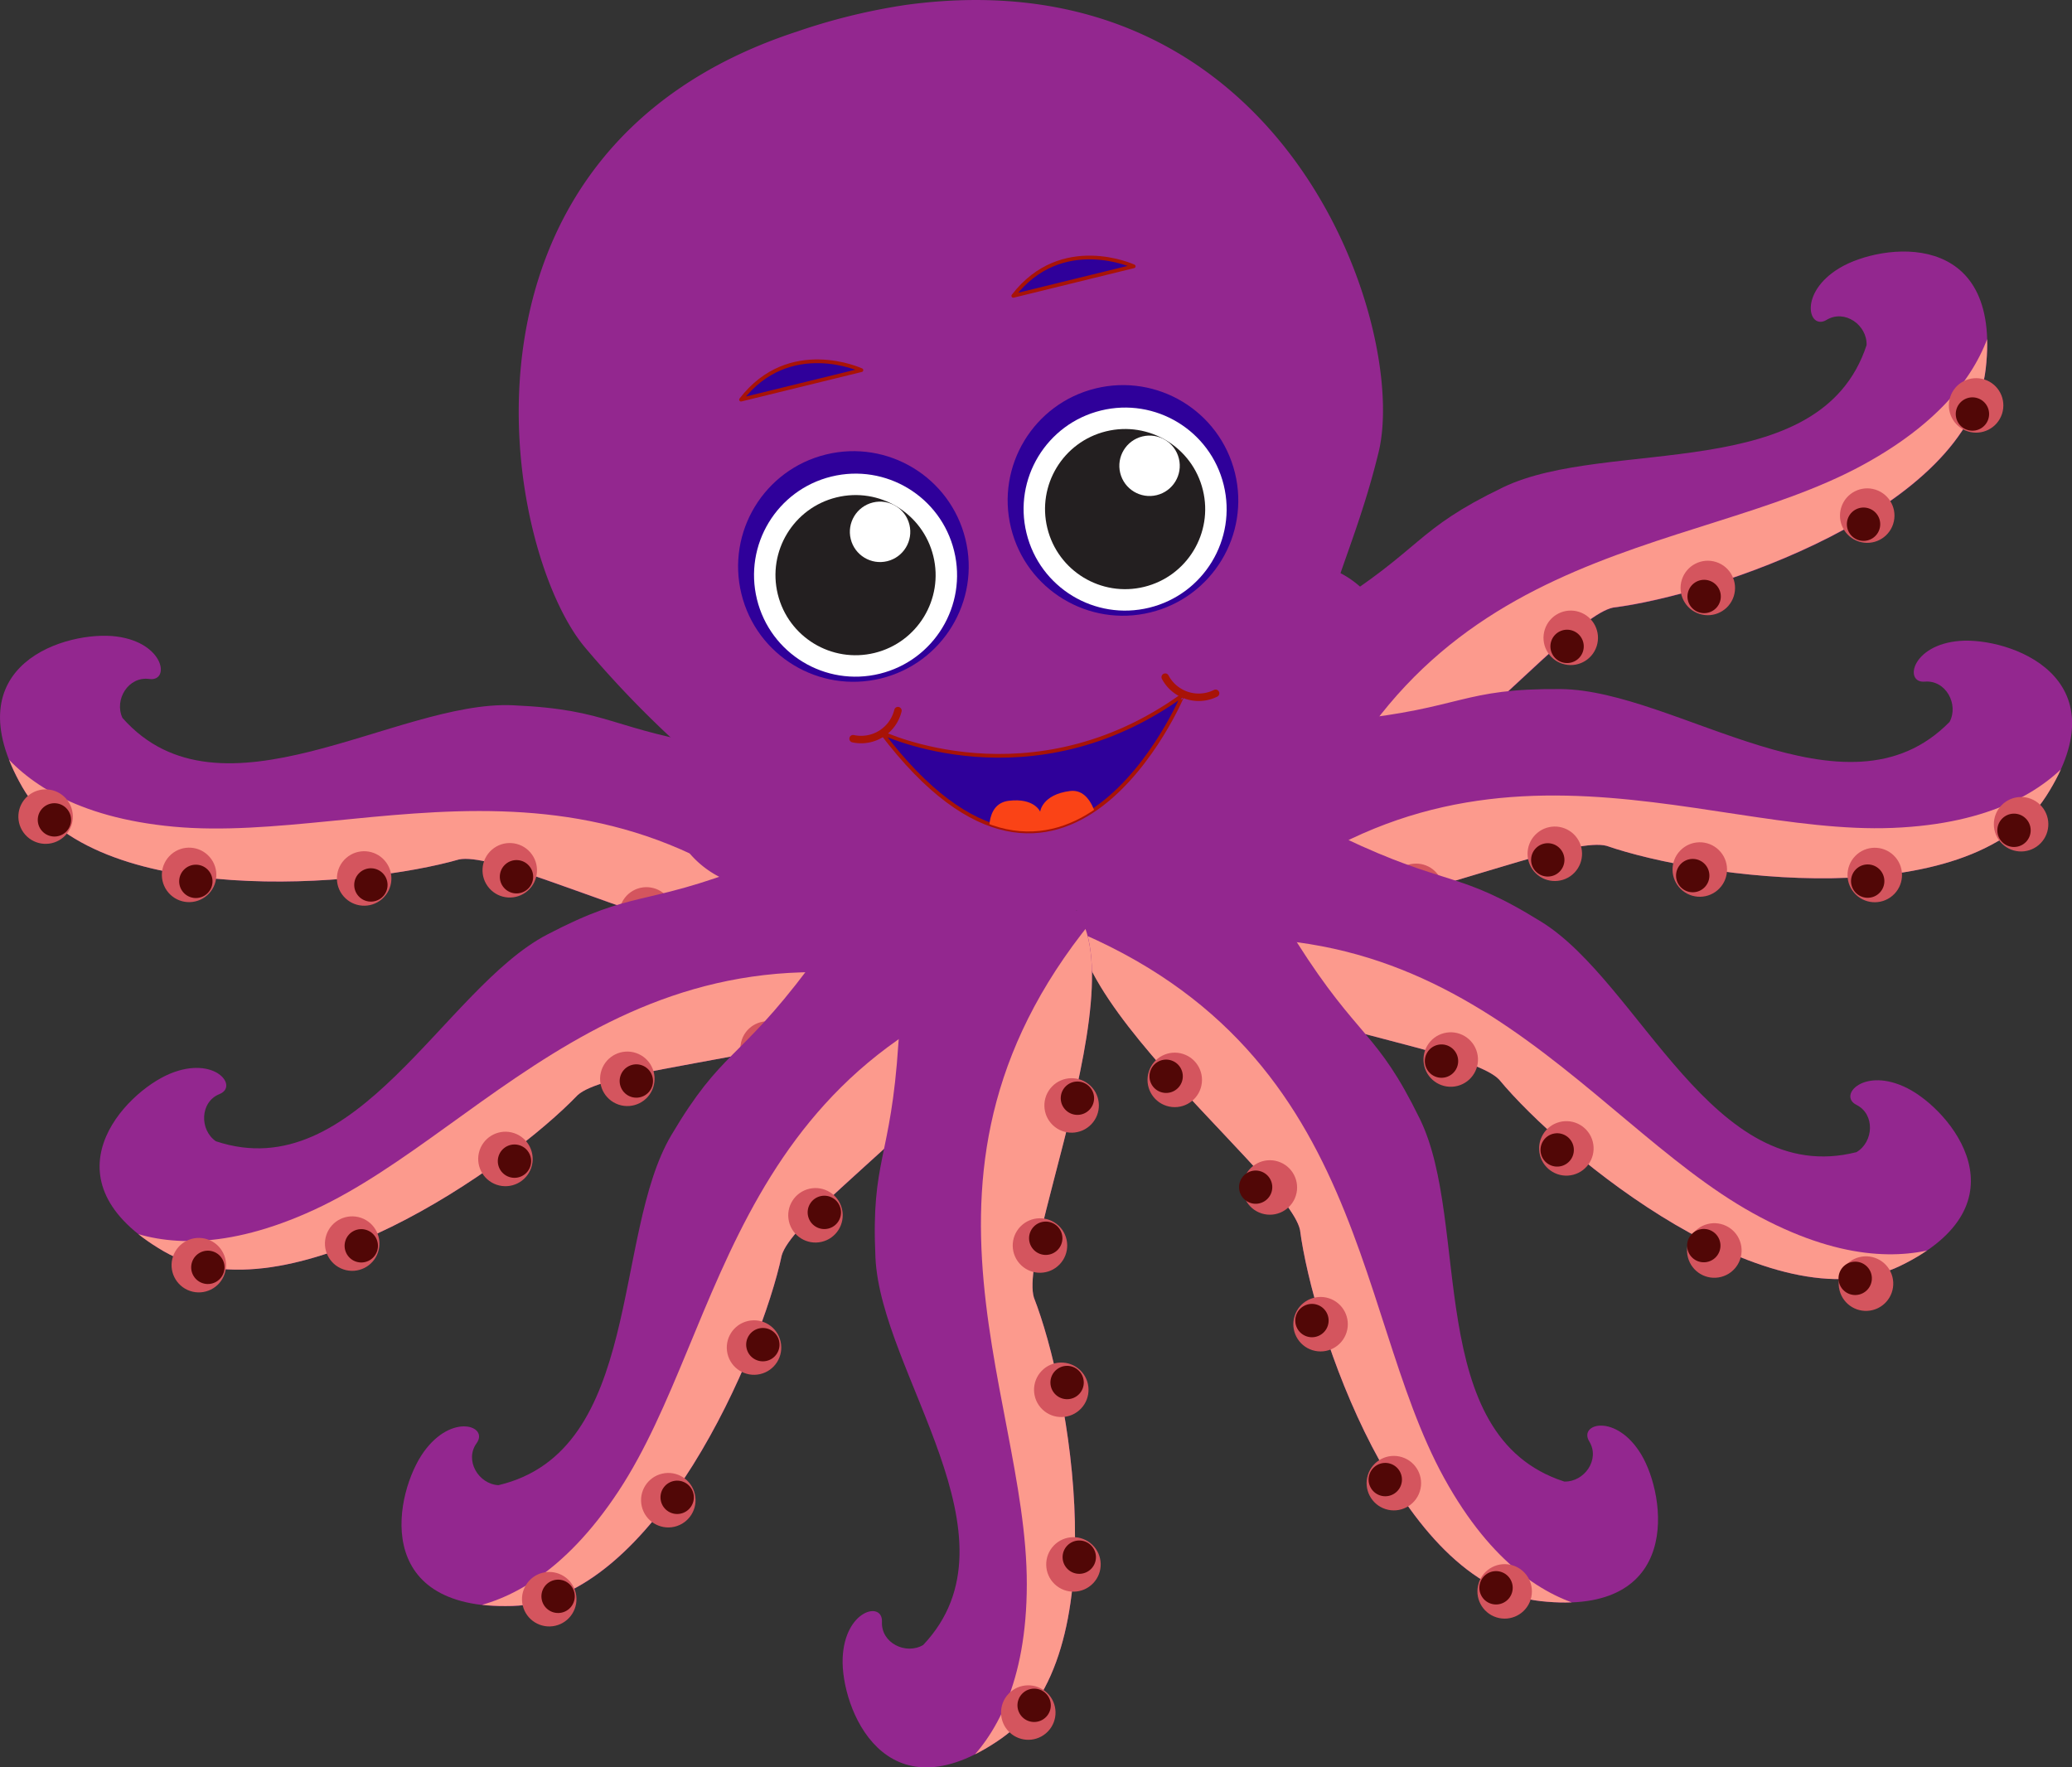 <svg xmlns="http://www.w3.org/2000/svg" xmlns:xlink="http://www.w3.org/1999/xlink" viewBox="0 0 474.59 404.82"><rect x="0" y="0" width="474.59" height="404.82" fill="#333333" stroke="none"/><defs><style>.cls-1,.cls-18{fill:none;}.cls-2{fill:#93278f;}.cls-3{clip-path:url(#clip-path);}.cls-4{fill:#fc9a8d;}.cls-5{fill:#d4555e;}.cls-6{fill:#510706;}.cls-7{clip-path:url(#clip-path-2);}.cls-8{clip-path:url(#clip-path-3);}.cls-9{clip-path:url(#clip-path-4);}.cls-10{clip-path:url(#clip-path-5);}.cls-11{clip-path:url(#clip-path-6);}.cls-12{clip-path:url(#clip-path-7);}.cls-13{clip-path:url(#clip-path-8);}.cls-14,.cls-17{fill:#2f009a;}.cls-15{fill:#fff;}.cls-16{fill:#231f20;}.cls-17,.cls-18{stroke:#a81307;stroke-linecap:round;stroke-linejoin:round;}.cls-17{stroke-width:0.85px;}.cls-18{stroke-width:1.71px;}.cls-19{clip-path:url(#clip-path-9);}.cls-20{fill:#fa4316;}</style><clipPath id="clip-path"><path class="cls-1" d="M427.53,79c.16-4.58-5-8.29-9.16-5.78s-6.5-6.22,3-11.9,37.2-9.33,33.45,23.19-63,51.87-85.32,54.64c-13.68,2.71-66.35,72.93-83,43.78,0,0-5.72-29.13,17-43.37"/></clipPath><clipPath id="clip-path-2"><path class="cls-1" d="M446.54,165.36c2.16-4-.84-9.65-5.66-9.23s-3.08-8.45,8-9.33,37.5,8,19.78,35.57S389.22,201.11,368,193.74c-13.47-3.6-91.73,36.15-93.81,2.64,0,0,7.73-28.67,34.39-31.41"/></clipPath><clipPath id="clip-path-3"><path class="cls-1" d="M425.22,263.9c3.95-2.33,4.3-8.68,0-10.83s1.76-8.82,11.67-3.81,27.84,26.38-1.61,40.67-77.57-25.3-91.9-42.65c-9.63-10.09-97.15-16.83-81.49-46.54,0,0,21.51-20.46,45.71-8.94"/></clipPath><clipPath id="clip-path-4"><path class="cls-1" d="M358.3,339.34c4.58.13,8.26-5.06,5.72-9.19s6.18-6.53,11.91,3,9.56,37.14-23,33.59-52.25-62.67-55.16-85c-2.8-13.66-73.33-65.9-44.28-82.74,0,0,29.1-5.9,43.47,16.73"/></clipPath><clipPath id="clip-path-5"><path class="cls-1" d="M28.06,164.44c-1.95-4.15,1.34-9.59,6.14-8.92s3.52-8.28-7.49-9.73-37.86,6.1-21.59,34.5,78.34,22.82,100,16.57c13.64-2.9,89.73,40.85,93.55,7.49,0,0-6.23-29-32.72-33.15"/></clipPath><clipPath id="clip-path-6"><path class="cls-1" d="M49.44,261.4c-3.77-2.61-3.65-9,.83-10.8s-1.11-8.92-11.36-4.66-29.7,24.26-1.38,40.68,79.22-19.54,94.78-35.79c10.35-9.35,98.12-9.66,84.69-40.43,0,0-20-22-44.93-12.27"/></clipPath><clipPath id="clip-path-7"><path class="cls-1" d="M114.17,340.14c-4.58-.24-7.83-5.71-5-9.62s-5.64-7-12.11,2-12.49,36.26,20.24,35.32,57.08-58.31,61.76-80.32c3.88-13.4,78.35-59.85,50.74-78.95,0,0-28.54-8.2-44.66,13.21"/></clipPath><clipPath id="clip-path-8"><path class="cls-1" d="M211.45,376.79c-4,2.32-9.67-.47-9.44-5.31s-8.56-2.76-9,8.34,9.48,37.16,36.31,18.4,15.68-80.08,7.5-101c-4.12-13.32,32.61-93-1-93.84,0,0-28.35,8.82-30.07,35.57"/></clipPath><clipPath id="clip-path-9"><path class="cls-1" d="M201.94,167.82s34.26,16.46,69-8.64C271,159.17,244,223.37,201.94,167.82Z"/></clipPath></defs><title>17_highlight_the_big_octopus</title><g id="character"><path class="cls-2" d="M286.55,183s-5.72-29.13,17-43.37,20.24-18.12,40.71-28c24-11.56,72.66-.29,83.28-32.58.16-4.58-5-8.29-9.16-5.78s-6.5-6.22,3-11.9,37.2-9.33,33.45,23.19-63,51.87-85.32,54.64C355.87,141.91,303.21,212.13,286.55,183Z"/><g class="cls-3"><path class="cls-4" d="M456.32,57.43s10,27.51-29.72,49.11S322.27,123.3,296.13,202.36c0,0,68.15-42.69,70.74-46.31S486.15,125,456.32,57.43Z"/></g><circle class="cls-5" cx="452.61" cy="92.86" r="6.24" transform="translate(225.36 495.14) rotate(-72.13)"/><circle class="cls-6" cx="451.77" cy="94.82" r="3.82" transform="translate(222.91 495.71) rotate(-72.13)"/><circle class="cls-5" cx="427.67" cy="118.09" r="6.24" transform="translate(184.06 488.9) rotate(-72.13)"/><circle class="cls-6" cx="426.83" cy="120.05" r="3.82" transform="translate(181.61 489.47) rotate(-72.13)"/><circle class="cls-5" cx="391.15" cy="134.66" r="6.24" transform="translate(142.98 465.63) rotate(-72.13)"/><circle class="cls-6" cx="390.32" cy="136.62" r="3.82" transform="translate(140.53 466.19) rotate(-72.13)"/><circle class="cls-5" cx="359.76" cy="146.08" r="6.24" transform="translate(110.35 443.67) rotate(-72.13)"/><circle class="cls-6" cx="358.93" cy="148.04" r="3.82" transform="translate(107.9 444.24) rotate(-72.13)"/><circle class="cls-5" cx="334.99" cy="167.71" r="6.24" transform="translate(72.59 435.09) rotate(-72.13)"/><circle class="cls-6" cx="334.15" cy="169.67" r="3.82" transform="translate(70.14 435.65) rotate(-72.13)"/><path class="cls-2" d="M274.16,196.38s7.73-28.67,34.39-31.41,26.16-7.32,48.88-7.14c26.61.21,65.32,31.81,89.11,7.53,2.16-4-.84-9.65-5.66-9.23s-3.08-8.45,8-9.33,37.5,8,19.78,35.57S389.22,201.11,368,193.74C354.49,190.14,276.24,229.89,274.16,196.38Z"/><g class="cls-7"><path class="cls-4" d="M481.91,158.68s-3.16,29.11-48.35,30.95-101-31-159.37,28.38c0,0,80-8.22,83.92-10.32S478.87,232.45,481.91,158.68Z"/></g><circle class="cls-5" cx="462.94" cy="188.83" r="6.24" transform="translate(5.3 390.15) rotate(-45.94)"/><circle class="cls-6" cx="461.33" cy="190.22" r="3.82" transform="translate(3.8 389.42) rotate(-45.94)"/><circle class="cls-5" cx="429.43" cy="200.46" r="6.24" transform="translate(-13.27 369.61) rotate(-45.94)"/><circle class="cls-6" cx="427.81" cy="201.85" r="3.82" transform="translate(-14.76 368.88) rotate(-45.94)"/><circle class="cls-5" cx="389.35" cy="199.2" r="6.24" transform="translate(-24.57 340.43) rotate(-45.94)"/><circle class="cls-6" cx="387.73" cy="200.59" r="3.82" transform="translate(-26.06 339.69) rotate(-45.94)"/><circle class="cls-5" cx="356.14" cy="195.59" r="6.24" transform="translate(-32.09 315.47) rotate(-45.94)"/><circle class="cls-6" cx="354.52" cy="196.99" r="3.82" transform="translate(-33.58 314.73) rotate(-45.94)"/><circle class="cls-5" cx="324.36" cy="204.07" r="6.24" transform="translate(-47.86 295.22) rotate(-45.94)"/><circle class="cls-6" cx="322.75" cy="205.46" r="3.82" transform="translate(-49.35 294.48) rotate(-45.94)"/><path class="cls-2" d="M261.85,200.74s21.51-20.46,45.71-8.94,26.15,7.35,45.47,19.33c22.62,14,39.25,61.14,72.19,52.77,3.95-2.33,4.3-8.68,0-10.83s1.76-8.82,11.67-3.81,27.84,26.38-1.61,40.67-77.57-25.3-91.9-42.65C333.71,237.19,246.2,230.45,261.85,200.74Z"/><g class="cls-8"><path class="cls-4" d="M458.91,276.59s-17.84,23.21-57.39,1.29-70.15-79-150.88-58.65c0,0,72.6,34.58,77,34.83S417.94,338,458.91,276.59Z"/></g><circle class="cls-5" cx="427.02" cy="292.48" r="6.24" transform="matrix(0.97, -0.25, 0.25, 0.97, -59.93, 117.06)"/><circle class="cls-6" cx="424.92" cy="292.83" r="3.82" transform="translate(-60.08 116.54) rotate(-14.6)"/><circle class="cls-5" cx="392.35" cy="284.98" r="6.24" transform="matrix(0.97, -0.25, 0.25, 0.97, -59.16, 108.08)"/><circle class="cls-6" cx="390.24" cy="285.33" r="3.82" transform="translate(-59.31 107.56) rotate(-14.6)"/><circle class="cls-5" cx="358.77" cy="263.06" r="6.24" transform="translate(-54.72 98.91) rotate(-14.6)"/><circle class="cls-6" cx="356.66" cy="263.41" r="3.82" transform="translate(-54.87 98.39) rotate(-14.6)"/><circle class="cls-5" cx="332.28" cy="242.71" r="6.24" transform="translate(-50.44 91.57) rotate(-14.6)"/><circle class="cls-6" cx="330.17" cy="243.06" r="3.82" transform="translate(-50.6 91.06) rotate(-14.6)"/><circle class="cls-5" cx="300.73" cy="233.42" r="6.24" transform="translate(-49.12 83.32) rotate(-14.6)"/><circle class="cls-6" cx="298.63" cy="233.77" r="3.82" transform="translate(-49.28 82.8) rotate(-14.6)"/><path class="cls-2" d="M253.51,199s29.1-5.9,43.47,16.73,18.24,20.13,28.23,40.54c11.71,23.9.74,72.65,33.09,83.08,4.58.13,8.26-5.06,5.72-9.19s6.18-6.53,11.91,3,9.56,37.14-23,33.59-52.25-62.67-55.16-85C295,268.07,224.46,215.83,253.51,199Z"/><g class="cls-9"><path class="cls-4" d="M380.09,368s-27.45,10.18-49.29-29.42-17.4-104.23-96.61-129.89c0,0,43.11,67.89,46.74,70.46S312.74,398.24,380.09,368Z"/></g><circle class="cls-5" cx="344.64" cy="364.5" r="6.24" transform="translate(-106.7 583.43) rotate(-72.48)"/><circle class="cls-6" cx="342.67" cy="363.67" r="3.82" transform="translate(-107.29 580.98) rotate(-72.48)"/><circle class="cls-5" cx="319.26" cy="339.71" r="6.24" transform="translate(-100.8 541.9) rotate(-72.48)"/><circle class="cls-6" cx="317.29" cy="338.89" r="3.82" transform="translate(-101.39 539.45) rotate(-72.48)"/><circle class="cls-5" cx="302.47" cy="303.3" r="6.24" transform="translate(-77.81 500.44) rotate(-72.48)"/><circle class="cls-6" cx="300.5" cy="302.47" r="3.82" transform="translate(-78.4 497.98) rotate(-72.48)"/><circle class="cls-5" cx="290.85" cy="271.98" r="6.24" transform="translate(-56.06 467.47) rotate(-72.48)"/><circle class="cls-6" cx="288.89" cy="271.15" r="3.82" transform="matrix(0.3, -0.95, 0.95, 0.3, -56.65, 465.02)"/><circle class="cls-5" cx="269.07" cy="247.34" r="6.24" transform="translate(-47.79 429.48) rotate(-72.48)"/><circle class="cls-6" cx="267.1" cy="246.51" r="3.82" transform="translate(-48.38 427.02) rotate(-72.48)"/><path class="cls-2" d="M198.6,204.35s-6.23-29-32.72-33.15-25.75-8.67-48.45-9.66c-26.59-1.17-66.88,28.38-89.38,2.9-1.95-4.15,1.34-9.59,6.14-8.92s3.52-8.28-7.49-9.73-37.86,6.1-21.59,34.5,78.34,22.82,100,16.57C118.7,194,194.79,237.71,198.6,204.35Z"/><g class="cls-10"><path class="cls-4" d="M-6.92,155.94s1.65,29.23,46.68,33.41,102.49-25.74,157.69,36.6c0,0-79.46-12.36-83.27-14.66S-7.7,229.77-6.92,155.94Z"/></g><circle class="cls-5" cx="10.46" cy="187.03" r="6.24" transform="translate(-120.36 52.96) rotate(-41.09)"/><circle class="cls-6" cx="12" cy="188.51" r="3.82" transform="matrix(0.75, -0.66, 0.66, 0.75, -120.95, 54.33)"/><circle class="cls-5" cx="43.33" cy="200.38" r="6.24" transform="translate(-121.04 77.85) rotate(-41.09)"/><circle class="cls-6" cx="44.87" cy="201.86" r="3.82" transform="translate(-121.63 79.23) rotate(-41.09)"/><circle class="cls-5" cx="83.42" cy="201.2" r="6.24" transform="translate(-111.7 104.4) rotate(-41.09)"/><circle class="cls-6" cx="84.96" cy="202.68" r="3.82" transform="translate(-112.29 105.78) rotate(-41.09)"/><circle class="cls-5" cx="116.77" cy="199.32" r="6.24" transform="translate(-102.25 125.86) rotate(-41.09)"/><circle class="cls-6" cx="118.31" cy="200.8" r="3.82" transform="translate(-102.84 127.24) rotate(-41.09)"/><circle class="cls-5" cx="148.07" cy="209.43" r="6.24" transform="translate(-101.18 148.92) rotate(-41.09)"/><circle class="cls-6" cx="149.61" cy="210.91" r="3.82" transform="translate(-101.77 150.3) rotate(-41.09)"/><path class="cls-2" d="M217,210.4s-20-22-44.93-12.27-26.62,5.41-46.76,15.94c-23.59,12.32-43.63,58.1-75.87,47.33-3.77-2.61-3.65-9,.83-10.8s-1.11-8.92-11.36-4.66-29.7,24.26-1.38,40.68,79.22-19.54,94.78-35.79C142.66,241.48,230.43,241.18,217,210.4Z"/><g class="cls-11"><path class="cls-4" d="M14.91,271.58S31,296,72,277.08s75.76-73.66,154.78-47.42c0,0-74.95,29.16-79.4,29.08S51.26,335.85,14.91,271.58Z"/></g><circle class="cls-5" cx="45.54" cy="289.77" r="6.24" transform="translate(-243.44 239.46) rotate(-71.19)"/><circle class="cls-6" cx="47.61" cy="290.27" r="3.82" transform="translate(-242.51 241.76) rotate(-71.19)"/><circle class="cls-5" cx="80.67" cy="284.83" r="6.24" transform="translate(-214.96 269.37) rotate(-71.19)"/><circle class="cls-6" cx="82.75" cy="285.34" r="3.82" transform="translate(-214.03 271.68) rotate(-71.19)"/><circle class="cls-5" cx="115.77" cy="265.44" r="6.24" transform="translate(-172.82 289.46) rotate(-71.19)"/><circle class="cls-6" cx="117.84" cy="265.94" r="3.82" transform="translate(-171.89 291.76) rotate(-71.19)"/><circle class="cls-5" cx="143.68" cy="247.09" r="6.24" transform="translate(-136.53 303.44) rotate(-71.19)"/><circle class="cls-6" cx="145.75" cy="247.59" r="3.82" transform="translate(-135.61 305.74) rotate(-71.19)"/><circle class="cls-5" cx="175.82" cy="240.14" r="6.24" transform="translate(-108.18 329.16) rotate(-71.19)"/><circle class="cls-6" cx="177.9" cy="240.64" r="3.82" transform="translate(-107.25 331.46) rotate(-71.19)"/><path class="cls-2" d="M229.81,208.59s-28.54-8.2-44.66,13.21S165.36,240.42,153.77,260c-13.57,22.89-6.53,72.36-39.6,80.18-4.58-.24-7.83-5.71-5-9.62s-5.64-7-12.11,2-12.49,36.26,20.24,35.32,57.08-58.31,61.76-80.32C182.95,274.15,257.42,227.69,229.81,208.59Z"/><g class="cls-12"><path class="cls-4" d="M90.16,367s26.55,12.33,51.48-25.4S167.29,239.07,248.3,219.8c0,0-48.38,64.24-52.21,66.51S154.89,402.49,90.16,367Z"/></g><circle class="cls-5" cx="125.78" cy="366.31" r="6.24" transform="translate(-78.87 37.49) rotate(-12.95)"/><circle class="cls-6" cx="127.81" cy="365.65" r="3.82" transform="translate(-78.67 37.93) rotate(-12.95)"/><circle class="cls-5" cx="153.06" cy="343.63" r="6.24" transform="translate(-73.1 43.03) rotate(-12.95)"/><circle class="cls-6" cx="155.09" cy="342.97" r="3.82" transform="translate(-72.9 43.47) rotate(-12.95)"/><circle class="cls-5" cx="172.7" cy="308.67" r="6.24" transform="translate(-64.77 46.54) rotate(-12.95)"/><circle class="cls-6" cx="174.72" cy="308" r="3.82" transform="translate(-64.57 46.98) rotate(-12.95)"/><circle class="cls-5" cx="186.77" cy="278.38" r="6.24" transform="translate(-57.62 48.92) rotate(-12.95)"/><circle class="cls-6" cx="188.8" cy="277.71" r="3.82" transform="translate(-57.42 49.36) rotate(-12.95)"/><circle class="cls-5" cx="210.45" cy="255.55" r="6.24" transform="translate(-51.91 53.65) rotate(-12.95)"/><circle class="cls-6" cx="212.47" cy="254.89" r="3.82" transform="translate(-51.71 54.08) rotate(-12.95)"/><path class="cls-2" d="M235.85,203.35s-28.35,8.82-30.07,35.57-6.31,26.42-5.26,49.12c1.23,26.59,34.29,64.06,10.93,88.75-4,2.32-9.67-.47-9.44-5.31s-8.56-2.76-9,8.34,9.48,37.16,36.31,18.4,15.68-80.08,7.5-101C232.69,283.86,269.42,204.14,235.85,203.35Z"/><g class="cls-13"><path class="cls-4" d="M206.12,412.4s29-4.28,29.07-49.5-34.86-99.75,22.26-160.34c0,0-5.16,80.25-7.11,84.25S279.72,406.53,206.12,412.4Z"/></g><circle class="cls-5" cx="235.53" cy="392.28" r="6.24" transform="translate(-210.73 291.21) rotate(-46.26)"/><circle class="cls-6" cx="236.86" cy="390.62" r="3.82" transform="translate(-209.11 291.66) rotate(-46.26)"/><circle class="cls-5" cx="245.87" cy="358.35" r="6.24" transform="translate(-183.02 288.21) rotate(-46.26)"/><circle class="cls-6" cx="247.2" cy="356.68" r="3.82" transform="translate(-181.4 288.66) rotate(-46.26)"/><circle class="cls-5" cx="243.08" cy="318.35" r="6.24" transform="translate(-154.98 273.85) rotate(-46.26)"/><circle class="cls-6" cx="244.41" cy="316.68" r="3.82" transform="translate(-153.36 274.3) rotate(-46.26)"/><circle class="cls-5" cx="238.2" cy="285.3" r="6.24" transform="translate(-132.61 260.13) rotate(-46.26)"/><circle class="cls-6" cx="239.53" cy="283.63" r="3.82" transform="translate(-131 260.58) rotate(-46.26)"/><circle class="cls-5" cx="245.46" cy="253.22" r="6.24" transform="translate(-107.2 255.47) rotate(-46.26)"/><circle class="cls-6" cx="246.78" cy="251.55" r="3.82" transform="translate(-105.58 255.92) rotate(-46.26)"/><path class="cls-2" d="M207.53,1.12a140.64,140.64,0,0,0-25,6.12c-83.67,27.33-67.36,118.55-48.58,141a235.6,235.6,0,0,0,21.28,22.16,22.37,22.37,0,0,0,19.42,32.9c5.55,15.27,39.89,12,63.35,7.14,2.1-.42,4.52-1,7.16-1.61s5-1.28,7.09-1.88c22.83-6.46,54.39-19.27,52.92-35.15a22.37,22.37,0,0,0,1.87-40.52c2.68-7.74,6-16.5,8.7-27.59C322.77,75.32,294.79-10.75,207.53,1.12Z"/><circle class="cls-14" cx="195.48" cy="129.74" r="26.41" transform="translate(-25.27 50.27) rotate(-13.77)"/><circle class="cls-15" cx="195.97" cy="131.73" r="23.25" transform="translate(-25.73 50.44) rotate(-13.77)"/><circle class="cls-16" cx="195.97" cy="131.73" r="18.34" transform="translate(-25.73 50.44) rotate(-13.77)"/><circle class="cls-15" cx="201.58" cy="121.81" r="6.92" transform="translate(-23.2 51.49) rotate(-13.77)"/><circle class="cls-14" cx="257.22" cy="114.61" r="26.41" transform="translate(-19.89 64.53) rotate(-13.77)"/><circle class="cls-15" cx="257.71" cy="116.6" r="23.25" transform="translate(-20.35 64.7) rotate(-13.77)"/><circle class="cls-16" cx="257.71" cy="116.6" r="18.34" transform="translate(-20.35 64.7) rotate(-13.77)"/><circle class="cls-15" cx="263.31" cy="106.68" r="6.92" transform="translate(-17.83 65.75) rotate(-13.77)"/><path class="cls-17" d="M201.94,167.82s34.26,16.46,69-8.64C271,159.17,244,223.37,201.94,167.82Z"/><path class="cls-18" d="M195.4,169.2a8.68,8.68,0,0,0,10.27-6.43"/><path class="cls-18" d="M278.43,158.8a8.68,8.68,0,0,1-11.54-3.7"/><g class="cls-19"><path class="cls-20" d="M226.77,192.42s-1.6-8.29,4.29-9,7.19,2.5,7.19,2.5.4-3.93,6.85-4.74,7,11.58,7,11.58Z"/></g><path class="cls-17" d="M169.73,91.54l27.58-6.76S180.82,77.13,169.73,91.54Z"/><path class="cls-17" d="M232.09,67.77,259.68,61S243.18,53.36,232.09,67.77Z"/></g></svg>